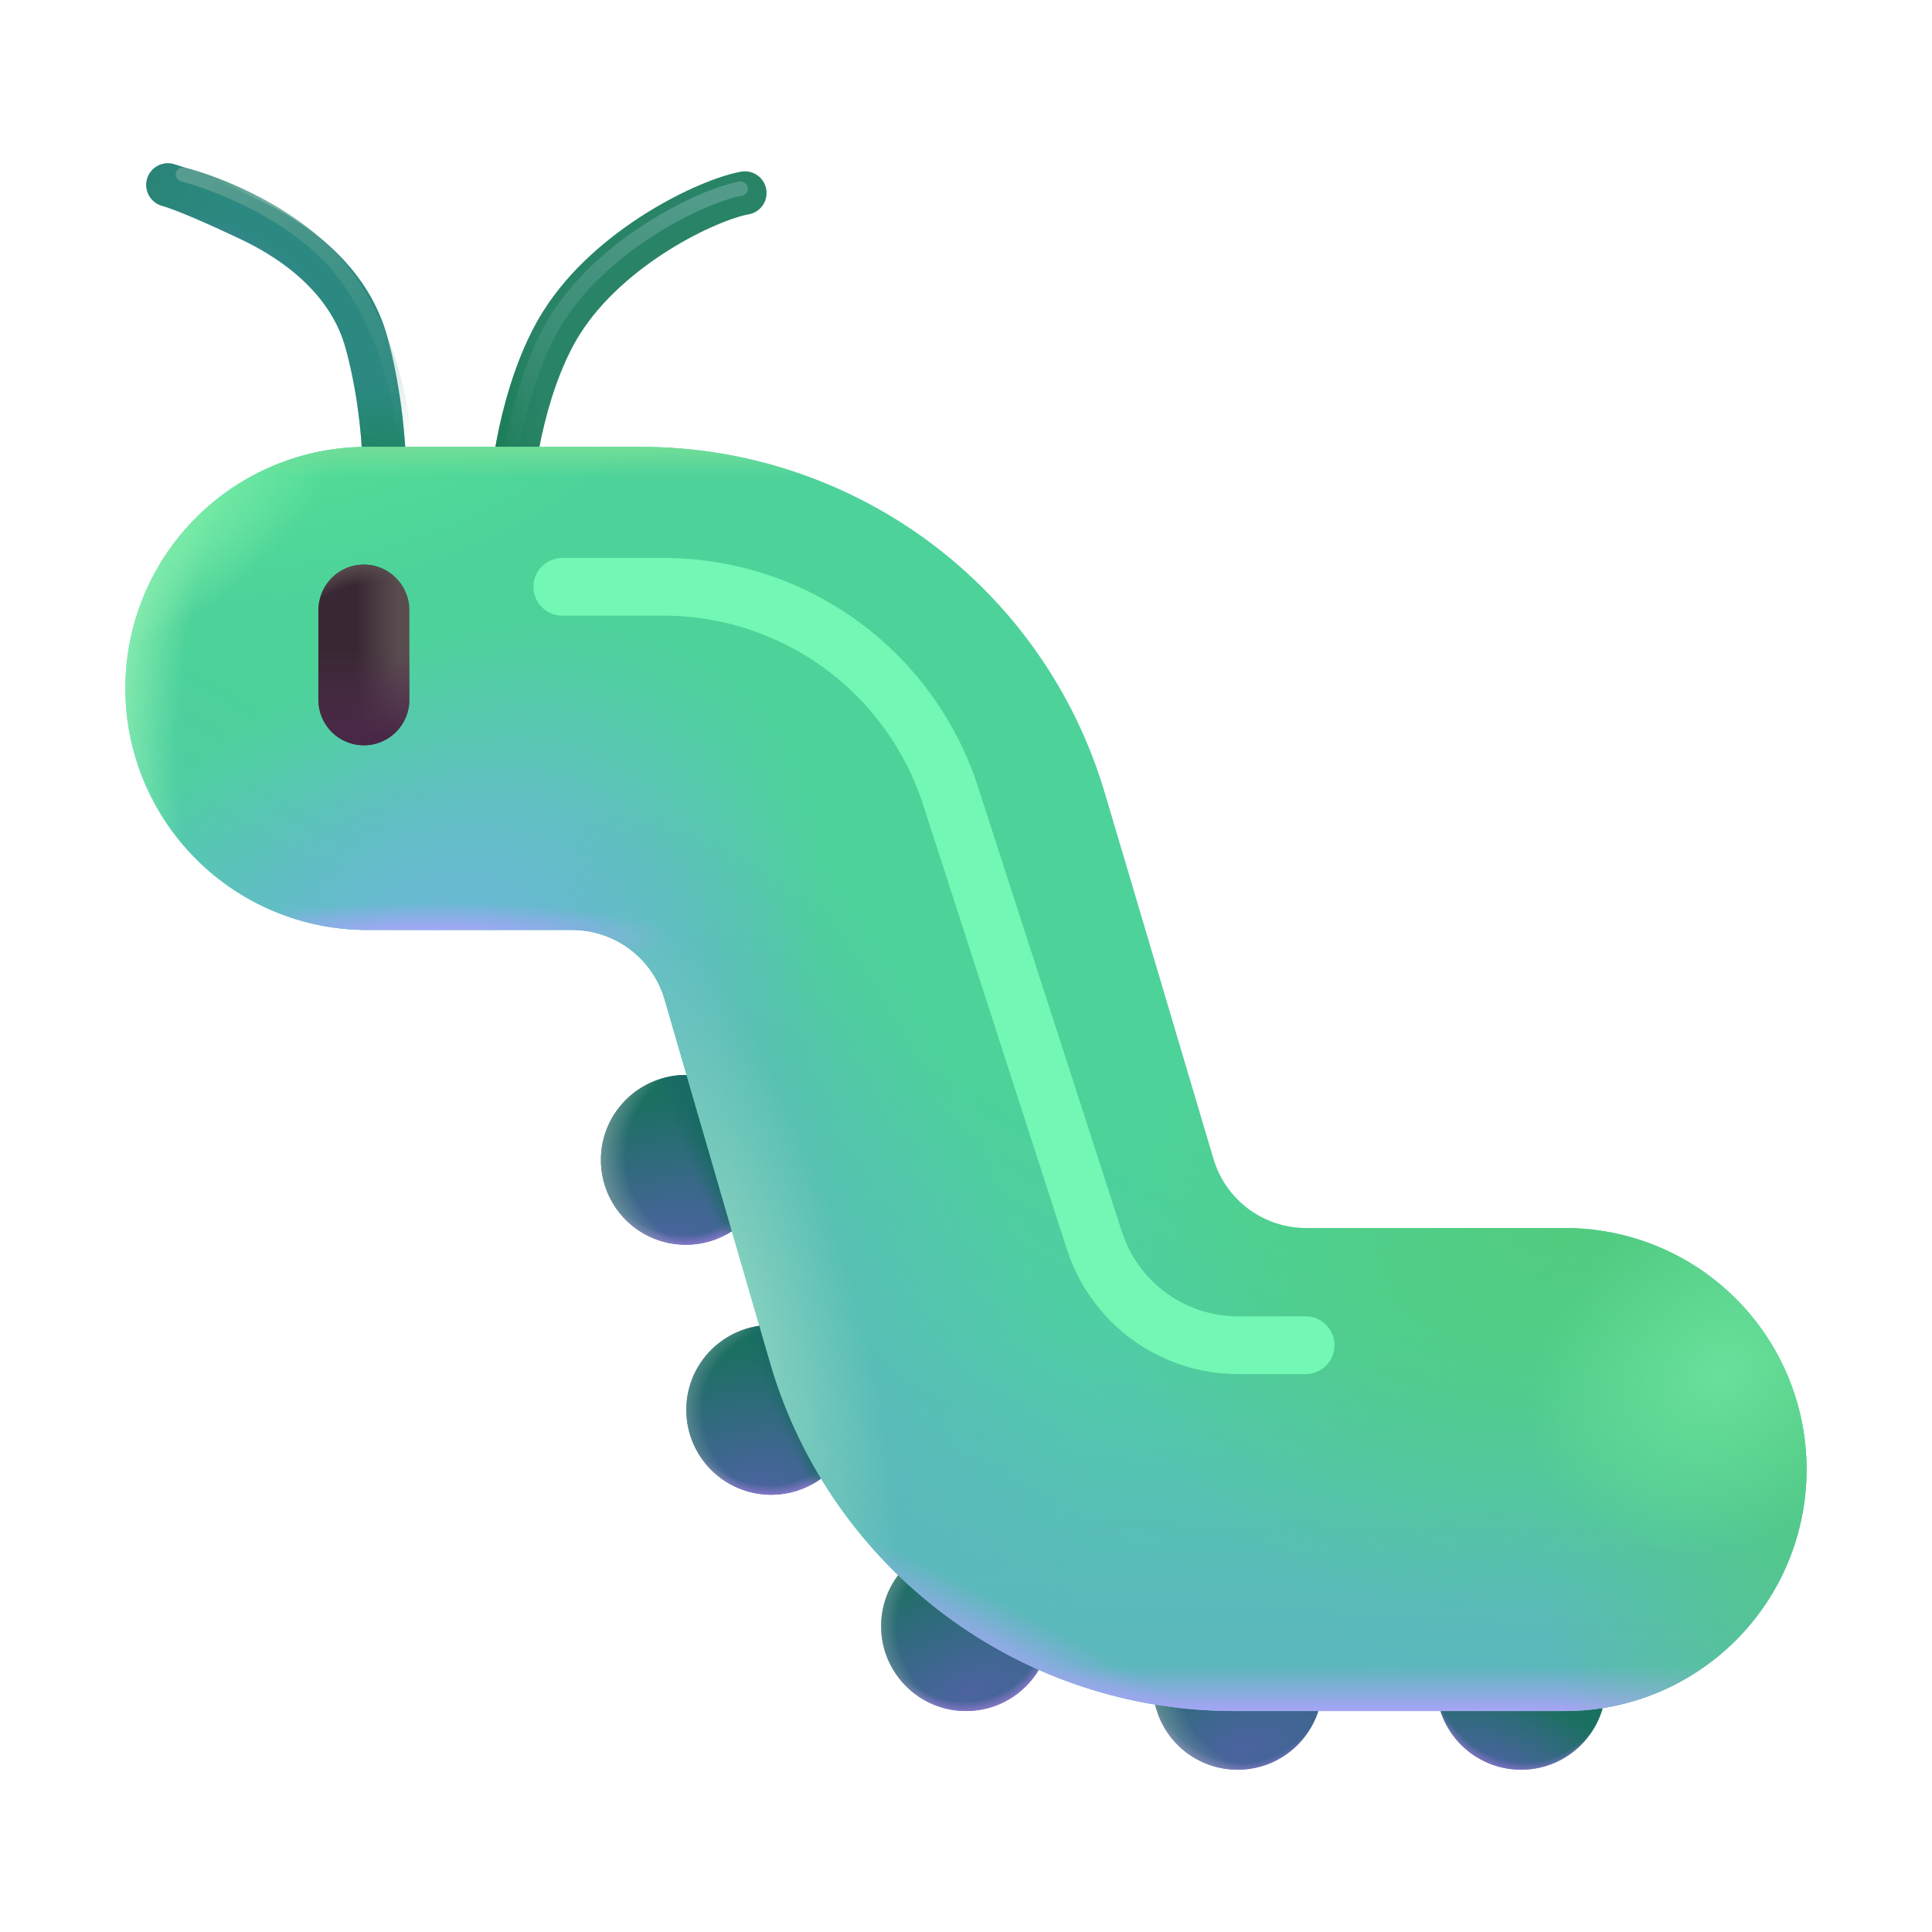 <svg width="20" height="20" viewBox="0 0 69 69" fill="none" xmlns="http://www.w3.org/2000/svg">
<path d="M24.493 44.455C26.167 44.455 27.525 43.098 27.525 41.424C27.525 39.749 26.167 38.392 24.493 38.392C22.819 38.392 21.461 39.749 21.461 41.424C21.461 43.098 22.819 44.455 24.493 44.455Z" fill="url(#paint0_radial_859_764)"/>
<path d="M24.493 44.455C26.167 44.455 27.525 43.098 27.525 41.424C27.525 39.749 26.167 38.392 24.493 38.392C22.819 38.392 21.461 39.749 21.461 41.424C21.461 43.098 22.819 44.455 24.493 44.455Z" fill="url(#paint1_radial_859_764)"/>
<path d="M24.493 44.455C26.167 44.455 27.525 43.098 27.525 41.424C27.525 39.749 26.167 38.392 24.493 38.392C22.819 38.392 21.461 39.749 21.461 41.424C21.461 43.098 22.819 44.455 24.493 44.455Z" fill="url(#paint2_radial_859_764)"/>
<path d="M24.493 44.455C26.167 44.455 27.525 43.098 27.525 41.424C27.525 39.749 26.167 38.392 24.493 38.392C22.819 38.392 21.461 39.749 21.461 41.424C21.461 43.098 22.819 44.455 24.493 44.455Z" fill="url(#paint3_linear_859_764)"/>
<path d="M27.542 53.384C29.216 53.384 30.573 52.027 30.573 50.353C30.573 48.678 29.216 47.321 27.542 47.321C25.867 47.321 24.51 48.678 24.51 50.353C24.51 52.027 25.867 53.384 27.542 53.384Z" fill="url(#paint4_radial_859_764)"/>
<path d="M27.542 53.384C29.216 53.384 30.573 52.027 30.573 50.353C30.573 48.678 29.216 47.321 27.542 47.321C25.867 47.321 24.51 48.678 24.51 50.353C24.51 52.027 25.867 53.384 27.542 53.384Z" fill="url(#paint5_radial_859_764)"/>
<path d="M27.542 53.384C29.216 53.384 30.573 52.027 30.573 50.353C30.573 48.678 29.216 47.321 27.542 47.321C25.867 47.321 24.51 48.678 24.51 50.353C24.51 52.027 25.867 53.384 27.542 53.384Z" fill="url(#paint6_radial_859_764)"/>
<path d="M27.542 53.384C29.216 53.384 30.573 52.027 30.573 50.353C30.573 48.678 29.216 47.321 27.542 47.321C25.867 47.321 24.51 48.678 24.51 50.353C24.51 52.027 25.867 53.384 27.542 53.384Z" fill="url(#paint7_linear_859_764)"/>
<path d="M34.5 61.108C36.174 61.108 37.532 59.751 37.532 58.076C37.532 56.402 36.174 55.045 34.5 55.045C32.826 55.045 31.468 56.402 31.468 58.076C31.468 59.751 32.826 61.108 34.5 61.108Z" fill="url(#paint8_radial_859_764)"/>
<path d="M34.5 61.108C36.174 61.108 37.532 59.751 37.532 58.076C37.532 56.402 36.174 55.045 34.5 55.045C32.826 55.045 31.468 56.402 31.468 58.076C31.468 59.751 32.826 61.108 34.5 61.108Z" fill="url(#paint9_radial_859_764)"/>
<path d="M34.5 61.108C36.174 61.108 37.532 59.751 37.532 58.076C37.532 56.402 36.174 55.045 34.5 55.045C32.826 55.045 31.468 56.402 31.468 58.076C31.468 59.751 32.826 61.108 34.5 61.108Z" fill="url(#paint10_radial_859_764)"/>
<path d="M44.203 63.204C45.877 63.204 47.235 61.847 47.235 60.172C47.235 58.498 45.877 57.141 44.203 57.141C42.529 57.141 41.171 58.498 41.171 60.172C41.171 61.847 42.529 63.204 44.203 63.204Z" fill="url(#paint11_radial_859_764)"/>
<path d="M44.203 63.204C45.877 63.204 47.235 61.847 47.235 60.172C47.235 58.498 45.877 57.141 44.203 57.141C42.529 57.141 41.171 58.498 41.171 60.172C41.171 61.847 42.529 63.204 44.203 63.204Z" fill="url(#paint12_radial_859_764)"/>
<path d="M44.203 63.204C45.877 63.204 47.235 61.847 47.235 60.172C47.235 58.498 45.877 57.141 44.203 57.141C42.529 57.141 41.171 58.498 41.171 60.172C41.171 61.847 42.529 63.204 44.203 63.204Z" fill="url(#paint13_radial_859_764)"/>
<path d="M54.327 63.204C56.001 63.204 57.358 61.847 57.358 60.172C57.358 58.498 56.001 57.141 54.327 57.141C52.652 57.141 51.295 58.498 51.295 60.172C51.295 61.847 52.652 63.204 54.327 63.204Z" fill="url(#paint14_radial_859_764)"/>
<path d="M54.327 63.204C56.001 63.204 57.358 61.847 57.358 60.172C57.358 58.498 56.001 57.141 54.327 57.141C52.652 57.141 51.295 58.498 51.295 60.172C51.295 61.847 52.652 63.204 54.327 63.204Z" fill="url(#paint15_radial_859_764)"/>
<g filter="url(#filter0_i_859_764)">
<path d="M26.449 6.738C25.122 6.975 21.629 8.642 19.911 11.353C18.725 13.224 18.059 16.273 18.059 18.531" stroke="#298367" stroke-width="1.547" stroke-linecap="round" stroke-linejoin="round"/>
<path d="M26.449 6.738C25.122 6.975 21.629 8.642 19.911 11.353C18.725 13.224 18.059 16.273 18.059 18.531" stroke="url(#paint16_radial_859_764)" stroke-width="1.547" stroke-linecap="round" stroke-linejoin="round"/>
<path d="M26.449 6.738C25.122 6.975 21.629 8.642 19.911 11.353C18.725 13.224 18.059 16.273 18.059 18.531" stroke="url(#paint17_radial_859_764)" stroke-width="1.547" stroke-linecap="round" stroke-linejoin="round"/>
</g>
<g filter="url(#filter1_f_859_764)">
<path d="M26.449 6.738C25.122 6.975 21.629 8.642 19.911 11.353C18.725 13.224 18.059 16.273 18.059 18.531" stroke="url(#paint18_linear_859_764)" stroke-width="0.516" stroke-linecap="round" stroke-linejoin="round"/>
</g>
<path d="M5.997 6.605C6.59 6.773 7.765 7.295 8.908 7.834C10.837 8.746 12.53 10.184 13.091 12.243C13.481 13.679 13.746 15.456 13.746 17.453" stroke="#2B8981" stroke-width="1.547" stroke-linecap="round" stroke-linejoin="round"/>
<path d="M5.997 6.605C6.59 6.773 7.765 7.295 8.908 7.834C10.837 8.746 12.53 10.184 13.091 12.243C13.481 13.679 13.746 15.456 13.746 17.453" stroke="url(#paint19_radial_859_764)" stroke-width="1.547" stroke-linecap="round" stroke-linejoin="round"/>
<path d="M5.997 6.605C6.59 6.773 7.765 7.295 8.908 7.834C10.837 8.746 12.53 10.184 13.091 12.243C13.481 13.679 13.746 15.456 13.746 17.453" stroke="url(#paint20_radial_859_764)" stroke-width="1.547" stroke-linecap="round" stroke-linejoin="round"/>
<path d="M5.997 6.605C6.59 6.773 7.765 7.295 8.908 7.834C10.837 8.746 12.53 10.184 13.091 12.243C13.481 13.679 13.746 15.456 13.746 17.453" stroke="url(#paint21_linear_859_764)" stroke-width="1.547" stroke-linecap="round" stroke-linejoin="round"/>
<path fill-rule="evenodd" clip-rule="evenodd" d="M4.476 24.586C4.476 22.298 5.385 20.104 7.003 18.487C8.62 16.869 10.814 15.961 13.101 15.961H22.912C26.631 15.96 30.249 17.161 33.23 19.384C36.21 21.608 38.392 24.734 39.451 28.299L43.338 41.389C43.55 42.102 43.986 42.728 44.582 43.173C45.178 43.618 45.902 43.858 46.646 43.858H55.896C58.184 43.858 60.378 44.767 61.995 46.384C63.613 48.002 64.521 50.196 64.521 52.483C64.521 54.771 63.613 56.964 61.995 58.582C60.378 60.199 58.184 61.108 55.896 61.108H44.074C40.355 61.109 36.737 59.908 33.756 57.684C30.776 55.461 28.594 52.334 27.535 48.77L23.738 35.699C23.53 34.981 23.094 34.351 22.497 33.902C21.9 33.454 21.173 33.211 20.426 33.211H13.101C10.814 33.211 8.62 32.302 7.003 30.684C5.385 29.067 4.476 26.873 4.476 24.586Z" fill="url(#paint22_linear_859_764)"/>
<path fill-rule="evenodd" clip-rule="evenodd" d="M4.476 24.586C4.476 22.298 5.385 20.104 7.003 18.487C8.62 16.869 10.814 15.961 13.101 15.961H22.912C26.631 15.96 30.249 17.161 33.23 19.384C36.21 21.608 38.392 24.734 39.451 28.299L43.338 41.389C43.55 42.102 43.986 42.728 44.582 43.173C45.178 43.618 45.902 43.858 46.646 43.858H55.896C58.184 43.858 60.378 44.767 61.995 46.384C63.613 48.002 64.521 50.196 64.521 52.483C64.521 54.771 63.613 56.964 61.995 58.582C60.378 60.199 58.184 61.108 55.896 61.108H44.074C40.355 61.109 36.737 59.908 33.756 57.684C30.776 55.461 28.594 52.334 27.535 48.77L23.738 35.699C23.53 34.981 23.094 34.351 22.497 33.902C21.9 33.454 21.173 33.211 20.426 33.211H13.101C10.814 33.211 8.62 32.302 7.003 30.684C5.385 29.067 4.476 26.873 4.476 24.586Z" fill="url(#paint23_linear_859_764)"/>
<path fill-rule="evenodd" clip-rule="evenodd" d="M4.476 24.586C4.476 22.298 5.385 20.104 7.003 18.487C8.62 16.869 10.814 15.961 13.101 15.961H22.912C26.631 15.96 30.249 17.161 33.23 19.384C36.21 21.608 38.392 24.734 39.451 28.299L43.338 41.389C43.55 42.102 43.986 42.728 44.582 43.173C45.178 43.618 45.902 43.858 46.646 43.858H55.896C58.184 43.858 60.378 44.767 61.995 46.384C63.613 48.002 64.521 50.196 64.521 52.483C64.521 54.771 63.613 56.964 61.995 58.582C60.378 60.199 58.184 61.108 55.896 61.108H44.074C40.355 61.109 36.737 59.908 33.756 57.684C30.776 55.461 28.594 52.334 27.535 48.77L23.738 35.699C23.53 34.981 23.094 34.351 22.497 33.902C21.9 33.454 21.173 33.211 20.426 33.211H13.101C10.814 33.211 8.62 32.302 7.003 30.684C5.385 29.067 4.476 26.873 4.476 24.586Z" fill="url(#paint24_radial_859_764)"/>
<path fill-rule="evenodd" clip-rule="evenodd" d="M4.476 24.586C4.476 22.298 5.385 20.104 7.003 18.487C8.62 16.869 10.814 15.961 13.101 15.961H22.912C26.631 15.96 30.249 17.161 33.23 19.384C36.21 21.608 38.392 24.734 39.451 28.299L43.338 41.389C43.55 42.102 43.986 42.728 44.582 43.173C45.178 43.618 45.902 43.858 46.646 43.858H55.896C58.184 43.858 60.378 44.767 61.995 46.384C63.613 48.002 64.521 50.196 64.521 52.483C64.521 54.771 63.613 56.964 61.995 58.582C60.378 60.199 58.184 61.108 55.896 61.108H44.074C40.355 61.109 36.737 59.908 33.756 57.684C30.776 55.461 28.594 52.334 27.535 48.77L23.738 35.699C23.53 34.981 23.094 34.351 22.497 33.902C21.9 33.454 21.173 33.211 20.426 33.211H13.101C10.814 33.211 8.62 32.302 7.003 30.684C5.385 29.067 4.476 26.873 4.476 24.586Z" fill="url(#paint25_radial_859_764)"/>
<path fill-rule="evenodd" clip-rule="evenodd" d="M4.476 24.586C4.476 22.298 5.385 20.104 7.003 18.487C8.62 16.869 10.814 15.961 13.101 15.961H22.912C26.631 15.96 30.249 17.161 33.23 19.384C36.21 21.608 38.392 24.734 39.451 28.299L43.338 41.389C43.55 42.102 43.986 42.728 44.582 43.173C45.178 43.618 45.902 43.858 46.646 43.858H55.896C58.184 43.858 60.378 44.767 61.995 46.384C63.613 48.002 64.521 50.196 64.521 52.483C64.521 54.771 63.613 56.964 61.995 58.582C60.378 60.199 58.184 61.108 55.896 61.108H44.074C40.355 61.109 36.737 59.908 33.756 57.684C30.776 55.461 28.594 52.334 27.535 48.77L23.738 35.699C23.53 34.981 23.094 34.351 22.497 33.902C21.9 33.454 21.173 33.211 20.426 33.211H13.101C10.814 33.211 8.62 32.302 7.003 30.684C5.385 29.067 4.476 26.873 4.476 24.586Z" fill="url(#paint26_linear_859_764)"/>
<path fill-rule="evenodd" clip-rule="evenodd" d="M4.476 24.586C4.476 22.298 5.385 20.104 7.003 18.487C8.62 16.869 10.814 15.961 13.101 15.961H22.912C26.631 15.96 30.249 17.161 33.23 19.384C36.21 21.608 38.392 24.734 39.451 28.299L43.338 41.389C43.55 42.102 43.986 42.728 44.582 43.173C45.178 43.618 45.902 43.858 46.646 43.858H55.896C58.184 43.858 60.378 44.767 61.995 46.384C63.613 48.002 64.521 50.196 64.521 52.483C64.521 54.771 63.613 56.964 61.995 58.582C60.378 60.199 58.184 61.108 55.896 61.108H44.074C40.355 61.109 36.737 59.908 33.756 57.684C30.776 55.461 28.594 52.334 27.535 48.77L23.738 35.699C23.53 34.981 23.094 34.351 22.497 33.902C21.9 33.454 21.173 33.211 20.426 33.211H13.101C10.814 33.211 8.62 32.302 7.003 30.684C5.385 29.067 4.476 26.873 4.476 24.586Z" fill="url(#paint27_radial_859_764)"/>
<path fill-rule="evenodd" clip-rule="evenodd" d="M4.476 24.586C4.476 22.298 5.385 20.104 7.003 18.487C8.62 16.869 10.814 15.961 13.101 15.961H22.912C26.631 15.96 30.249 17.161 33.23 19.384C36.21 21.608 38.392 24.734 39.451 28.299L43.338 41.389C43.55 42.102 43.986 42.728 44.582 43.173C45.178 43.618 45.902 43.858 46.646 43.858H55.896C58.184 43.858 60.378 44.767 61.995 46.384C63.613 48.002 64.521 50.196 64.521 52.483C64.521 54.771 63.613 56.964 61.995 58.582C60.378 60.199 58.184 61.108 55.896 61.108H44.074C40.355 61.109 36.737 59.908 33.756 57.684C30.776 55.461 28.594 52.334 27.535 48.77L23.738 35.699C23.53 34.981 23.094 34.351 22.497 33.902C21.9 33.454 21.173 33.211 20.426 33.211H13.101C10.814 33.211 8.62 32.302 7.003 30.684C5.385 29.067 4.476 26.873 4.476 24.586Z" fill="url(#paint28_radial_859_764)"/>
<path fill-rule="evenodd" clip-rule="evenodd" d="M4.476 24.586C4.476 22.298 5.385 20.104 7.003 18.487C8.62 16.869 10.814 15.961 13.101 15.961H22.912C26.631 15.96 30.249 17.161 33.23 19.384C36.21 21.608 38.392 24.734 39.451 28.299L43.338 41.389C43.55 42.102 43.986 42.728 44.582 43.173C45.178 43.618 45.902 43.858 46.646 43.858H55.896C58.184 43.858 60.378 44.767 61.995 46.384C63.613 48.002 64.521 50.196 64.521 52.483C64.521 54.771 63.613 56.964 61.995 58.582C60.378 60.199 58.184 61.108 55.896 61.108H44.074C40.355 61.109 36.737 59.908 33.756 57.684C30.776 55.461 28.594 52.334 27.535 48.77L23.738 35.699C23.53 34.981 23.094 34.351 22.497 33.902C21.9 33.454 21.173 33.211 20.426 33.211H13.101C10.814 33.211 8.62 32.302 7.003 30.684C5.385 29.067 4.476 26.873 4.476 24.586Z" fill="url(#paint29_radial_859_764)"/>
<path fill-rule="evenodd" clip-rule="evenodd" d="M4.476 24.586C4.476 22.298 5.385 20.104 7.003 18.487C8.62 16.869 10.814 15.961 13.101 15.961H22.912C26.631 15.96 30.249 17.161 33.23 19.384C36.21 21.608 38.392 24.734 39.451 28.299L43.338 41.389C43.55 42.102 43.986 42.728 44.582 43.173C45.178 43.618 45.902 43.858 46.646 43.858H55.896C58.184 43.858 60.378 44.767 61.995 46.384C63.613 48.002 64.521 50.196 64.521 52.483C64.521 54.771 63.613 56.964 61.995 58.582C60.378 60.199 58.184 61.108 55.896 61.108H44.074C40.355 61.109 36.737 59.908 33.756 57.684C30.776 55.461 28.594 52.334 27.535 48.77L23.738 35.699C23.53 34.981 23.094 34.351 22.497 33.902C21.9 33.454 21.173 33.211 20.426 33.211H13.101C10.814 33.211 8.62 32.302 7.003 30.684C5.385 29.067 4.476 26.873 4.476 24.586Z" fill="url(#paint30_radial_859_764)"/>
<path fill-rule="evenodd" clip-rule="evenodd" d="M4.476 24.586C4.476 22.298 5.385 20.104 7.003 18.487C8.62 16.869 10.814 15.961 13.101 15.961H22.912C26.631 15.96 30.249 17.161 33.23 19.384C36.21 21.608 38.392 24.734 39.451 28.299L43.338 41.389C43.55 42.102 43.986 42.728 44.582 43.173C45.178 43.618 45.902 43.858 46.646 43.858H55.896C58.184 43.858 60.378 44.767 61.995 46.384C63.613 48.002 64.521 50.196 64.521 52.483C64.521 54.771 63.613 56.964 61.995 58.582C60.378 60.199 58.184 61.108 55.896 61.108H44.074C40.355 61.109 36.737 59.908 33.756 57.684C30.776 55.461 28.594 52.334 27.535 48.77L23.738 35.699C23.53 34.981 23.094 34.351 22.497 33.902C21.9 33.454 21.173 33.211 20.426 33.211H13.101C10.814 33.211 8.62 32.302 7.003 30.684C5.385 29.067 4.476 26.873 4.476 24.586Z" fill="url(#paint31_radial_859_764)"/>
<path fill-rule="evenodd" clip-rule="evenodd" d="M4.476 24.586C4.476 22.298 5.385 20.104 7.003 18.487C8.62 16.869 10.814 15.961 13.101 15.961H22.912C26.631 15.96 30.249 17.161 33.23 19.384C36.21 21.608 38.392 24.734 39.451 28.299L43.338 41.389C43.55 42.102 43.986 42.728 44.582 43.173C45.178 43.618 45.902 43.858 46.646 43.858H55.896C58.184 43.858 60.378 44.767 61.995 46.384C63.613 48.002 64.521 50.196 64.521 52.483C64.521 54.771 63.613 56.964 61.995 58.582C60.378 60.199 58.184 61.108 55.896 61.108H44.074C40.355 61.109 36.737 59.908 33.756 57.684C30.776 55.461 28.594 52.334 27.535 48.77L23.738 35.699C23.53 34.981 23.094 34.351 22.497 33.902C21.9 33.454 21.173 33.211 20.426 33.211H13.101C10.814 33.211 8.62 32.302 7.003 30.684C5.385 29.067 4.476 26.873 4.476 24.586Z" fill="url(#paint32_radial_859_764)"/>
<path fill-rule="evenodd" clip-rule="evenodd" d="M4.476 24.586C4.476 22.298 5.385 20.104 7.003 18.487C8.62 16.869 10.814 15.961 13.101 15.961H22.912C26.631 15.96 30.249 17.161 33.23 19.384C36.21 21.608 38.392 24.734 39.451 28.299L43.338 41.389C43.55 42.102 43.986 42.728 44.582 43.173C45.178 43.618 45.902 43.858 46.646 43.858H55.896C58.184 43.858 60.378 44.767 61.995 46.384C63.613 48.002 64.521 50.196 64.521 52.483C64.521 54.771 63.613 56.964 61.995 58.582C60.378 60.199 58.184 61.108 55.896 61.108H44.074C40.355 61.109 36.737 59.908 33.756 57.684C30.776 55.461 28.594 52.334 27.535 48.77L23.738 35.699C23.53 34.981 23.094 34.351 22.497 33.902C21.9 33.454 21.173 33.211 20.426 33.211H13.101C10.814 33.211 8.62 32.302 7.003 30.684C5.385 29.067 4.476 26.873 4.476 24.586Z" fill="url(#paint33_radial_859_764)"/>
<path fill-rule="evenodd" clip-rule="evenodd" d="M4.476 24.586C4.476 22.298 5.385 20.104 7.003 18.487C8.62 16.869 10.814 15.961 13.101 15.961H22.912C26.631 15.96 30.249 17.161 33.23 19.384C36.21 21.608 38.392 24.734 39.451 28.299L43.338 41.389C43.55 42.102 43.986 42.728 44.582 43.173C45.178 43.618 45.902 43.858 46.646 43.858H55.896C58.184 43.858 60.378 44.767 61.995 46.384C63.613 48.002 64.521 50.196 64.521 52.483C64.521 54.771 63.613 56.964 61.995 58.582C60.378 60.199 58.184 61.108 55.896 61.108H44.074C40.355 61.109 36.737 59.908 33.756 57.684C30.776 55.461 28.594 52.334 27.535 48.77L23.738 35.699C23.53 34.981 23.094 34.351 22.497 33.902C21.9 33.454 21.173 33.211 20.426 33.211H13.101C10.814 33.211 8.62 32.302 7.003 30.684C5.385 29.067 4.476 26.873 4.476 24.586Z" fill="url(#paint34_radial_859_764)"/>
<path fill-rule="evenodd" clip-rule="evenodd" d="M4.476 24.586C4.476 22.298 5.385 20.104 7.003 18.487C8.62 16.869 10.814 15.961 13.101 15.961H22.912C26.631 15.96 30.249 17.161 33.23 19.384C36.21 21.608 38.392 24.734 39.451 28.299L43.338 41.389C43.55 42.102 43.986 42.728 44.582 43.173C45.178 43.618 45.902 43.858 46.646 43.858H55.896C58.184 43.858 60.378 44.767 61.995 46.384C63.613 48.002 64.521 50.196 64.521 52.483C64.521 54.771 63.613 56.964 61.995 58.582C60.378 60.199 58.184 61.108 55.896 61.108H44.074C40.355 61.109 36.737 59.908 33.756 57.684C30.776 55.461 28.594 52.334 27.535 48.77L23.738 35.699C23.53 34.981 23.094 34.351 22.497 33.902C21.9 33.454 21.173 33.211 20.426 33.211H13.101C10.814 33.211 8.62 32.302 7.003 30.684C5.385 29.067 4.476 26.873 4.476 24.586Z" fill="url(#paint35_radial_859_764)"/>
<path fill-rule="evenodd" clip-rule="evenodd" d="M4.476 24.586C4.476 22.298 5.385 20.104 7.003 18.487C8.62 16.869 10.814 15.961 13.101 15.961H22.912C26.631 15.96 30.249 17.161 33.23 19.384C36.21 21.608 38.392 24.734 39.451 28.299L43.338 41.389C43.55 42.102 43.986 42.728 44.582 43.173C45.178 43.618 45.902 43.858 46.646 43.858H55.896C58.184 43.858 60.378 44.767 61.995 46.384C63.613 48.002 64.521 50.196 64.521 52.483C64.521 54.771 63.613 56.964 61.995 58.582C60.378 60.199 58.184 61.108 55.896 61.108H44.074C40.355 61.109 36.737 59.908 33.756 57.684C30.776 55.461 28.594 52.334 27.535 48.77L23.738 35.699C23.53 34.981 23.094 34.351 22.497 33.902C21.9 33.454 21.173 33.211 20.426 33.211H13.101C10.814 33.211 8.62 32.302 7.003 30.684C5.385 29.067 4.476 26.873 4.476 24.586Z" fill="url(#paint36_radial_859_764)"/>
<path fill-rule="evenodd" clip-rule="evenodd" d="M4.476 24.586C4.476 22.298 5.385 20.104 7.003 18.487C8.62 16.869 10.814 15.961 13.101 15.961H22.912C26.631 15.96 30.249 17.161 33.23 19.384C36.21 21.608 38.392 24.734 39.451 28.299L43.338 41.389C43.55 42.102 43.986 42.728 44.582 43.173C45.178 43.618 45.902 43.858 46.646 43.858H55.896C58.184 43.858 60.378 44.767 61.995 46.384C63.613 48.002 64.521 50.196 64.521 52.483C64.521 54.771 63.613 56.964 61.995 58.582C60.378 60.199 58.184 61.108 55.896 61.108H44.074C40.355 61.109 36.737 59.908 33.756 57.684C30.776 55.461 28.594 52.334 27.535 48.77L23.738 35.699C23.53 34.981 23.094 34.351 22.497 33.902C21.9 33.454 21.173 33.211 20.426 33.211H13.101C10.814 33.211 8.62 32.302 7.003 30.684C5.385 29.067 4.476 26.873 4.476 24.586Z" fill="url(#paint37_linear_859_764)"/>
<path d="M14.621 21.791C14.621 20.893 13.894 20.165 12.996 20.165C12.098 20.165 11.37 20.893 11.37 21.791V24.991C11.37 25.889 12.098 26.617 12.996 26.617C13.894 26.617 14.621 25.889 14.621 24.991V21.791Z" fill="url(#paint38_linear_859_764)"/>
<path d="M14.621 21.791C14.621 20.893 13.894 20.165 12.996 20.165C12.098 20.165 11.37 20.893 11.37 21.791V24.991C11.37 25.889 12.098 26.617 12.996 26.617C13.894 26.617 14.621 25.889 14.621 24.991V21.791Z" fill="url(#paint39_linear_859_764)"/>
<path d="M14.621 21.791C14.621 20.893 13.894 20.165 12.996 20.165C12.098 20.165 11.37 20.893 11.37 21.791V24.991C11.37 25.889 12.098 26.617 12.996 26.617C13.894 26.617 14.621 25.889 14.621 24.991V21.791Z" fill="url(#paint40_radial_859_764)"/>
<g filter="url(#filter2_f_859_764)">
<path d="M20.081 20.957H23.691C25.97 20.957 28.19 21.679 30.033 23.02C31.876 24.361 33.246 26.251 33.948 28.419L39.088 44.311C39.439 45.395 40.124 46.34 41.045 47.011C41.966 47.682 43.077 48.043 44.216 48.043H46.629" stroke="#72F7B4" stroke-width="2.062" stroke-linecap="round" stroke-linejoin="round"/>
</g>
<g filter="url(#filter3_f_859_764)">
<path d="M6.536 6.232C7.739 6.536 10.54 7.627 12.129 9.567C13.718 11.508 14.296 14.173 14.386 15.262" stroke="url(#paint41_linear_859_764)" stroke-width="0.516" stroke-linecap="round" stroke-linejoin="round"/>
</g>
<defs>
<filter id="filter0_i_859_764" x="17.285" y="5.965" width="10.092" height="13.494" filterUnits="userSpaceOnUse" color-interpolation-filters="sRGB">
<feFlood flood-opacity="0" result="BackgroundImageFix"/>
<feBlend mode="normal" in="SourceGraphic" in2="BackgroundImageFix" result="shape"/>
<feColorMatrix in="SourceAlpha" type="matrix" values="0 0 0 0 0 0 0 0 0 0 0 0 0 0 0 0 0 0 127 0" result="hardAlpha"/>
<feOffset dx="0.155" dy="0.155"/>
<feGaussianBlur stdDeviation="0.155"/>
<feComposite in2="hardAlpha" operator="arithmetic" k2="-1" k3="1"/>
<feColorMatrix type="matrix" values="0 0 0 0 0.416 0 0 0 0 0.608 0 0 0 0 0.514 0 0 0 1 0"/>
<feBlend mode="normal" in2="shape" result="effect1_innerShadow_859_764"/>
</filter>
<filter id="filter1_f_859_764" x="17.285" y="5.965" width="9.937" height="13.339" filterUnits="userSpaceOnUse" color-interpolation-filters="sRGB">
<feFlood flood-opacity="0" result="BackgroundImageFix"/>
<feBlend mode="normal" in="SourceGraphic" in2="BackgroundImageFix" result="shape"/>
<feGaussianBlur stdDeviation="0.258" result="effect1_foregroundBlur_859_764"/>
</filter>
<filter id="filter2_f_859_764" x="15.956" y="16.832" width="34.798" height="35.337" filterUnits="userSpaceOnUse" color-interpolation-filters="sRGB">
<feFlood flood-opacity="0" result="BackgroundImageFix"/>
<feBlend mode="normal" in="SourceGraphic" in2="BackgroundImageFix" result="shape"/>
<feGaussianBlur stdDeviation="1.547" result="effect1_foregroundBlur_859_764"/>
</filter>
<filter id="filter3_f_859_764" x="5.865" y="5.561" width="9.191" height="10.371" filterUnits="userSpaceOnUse" color-interpolation-filters="sRGB">
<feFlood flood-opacity="0" result="BackgroundImageFix"/>
<feBlend mode="normal" in="SourceGraphic" in2="BackgroundImageFix" result="shape"/>
<feGaussianBlur stdDeviation="0.206" result="effect1_foregroundBlur_859_764"/>
</filter>
<radialGradient id="paint0_radial_859_764" cx="0" cy="0" r="1" gradientUnits="userSpaceOnUse" gradientTransform="translate(23.922 44.455) rotate(-98.205) scale(5.429 9.224)">
<stop stop-color="#4C63A1"/>
<stop offset="1" stop-color="#1A7060"/>
</radialGradient>
<radialGradient id="paint1_radial_859_764" cx="0" cy="0" r="1" gradientUnits="userSpaceOnUse" gradientTransform="translate(24.182 39.679) rotate(80.488) scale(4.842 3.914)">
<stop offset="0.919" stop-color="#8A78CA" stop-opacity="0"/>
<stop offset="1" stop-color="#8A78CA"/>
</radialGradient>
<radialGradient id="paint2_radial_859_764" cx="0" cy="0" r="1" gradientUnits="userSpaceOnUse" gradientTransform="translate(26.481 41.137) rotate(169.258) scale(5.332 4.731)">
<stop offset="0.777" stop-color="#799D9E" stop-opacity="0"/>
<stop offset="1" stop-color="#799D9E"/>
</radialGradient>
<linearGradient id="paint3_linear_859_764" x1="25.151" y1="40.65" x2="24.394" y2="40.986" gradientUnits="userSpaceOnUse">
<stop stop-color="#196A65"/>
<stop offset="1" stop-color="#196A65" stop-opacity="0"/>
</linearGradient>
<radialGradient id="paint4_radial_859_764" cx="0" cy="0" r="1" gradientUnits="userSpaceOnUse" gradientTransform="translate(26.97 53.384) rotate(-98.205) scale(5.429 9.224)">
<stop stop-color="#4C63A1"/>
<stop offset="1" stop-color="#1A7060"/>
</radialGradient>
<radialGradient id="paint5_radial_859_764" cx="0" cy="0" r="1" gradientUnits="userSpaceOnUse" gradientTransform="translate(27.231 48.608) rotate(80.488) scale(4.842 3.914)">
<stop offset="0.919" stop-color="#8A78CA" stop-opacity="0"/>
<stop offset="1" stop-color="#8A78CA"/>
</radialGradient>
<radialGradient id="paint6_radial_859_764" cx="0" cy="0" r="1" gradientUnits="userSpaceOnUse" gradientTransform="translate(28.672 50.571) rotate(-166.361) scale(4.715 4.183)">
<stop offset="0.767" stop-color="#799D9E" stop-opacity="0"/>
<stop offset="1" stop-color="#799D9E"/>
</radialGradient>
<linearGradient id="paint7_linear_859_764" x1="28.199" y1="49.577" x2="27.442" y2="49.913" gradientUnits="userSpaceOnUse">
<stop stop-color="#196A65"/>
<stop offset="1" stop-color="#196A65" stop-opacity="0"/>
</linearGradient>
<radialGradient id="paint8_radial_859_764" cx="0" cy="0" r="1" gradientUnits="userSpaceOnUse" gradientTransform="translate(34.737 60.375) rotate(-108.84) scale(4.904 10.706)">
<stop stop-color="#4C63A1"/>
<stop offset="1" stop-color="#1A7060"/>
</radialGradient>
<radialGradient id="paint9_radial_859_764" cx="0" cy="0" r="1" gradientUnits="userSpaceOnUse" gradientTransform="translate(34.187 56.332) rotate(80.488) scale(4.842 3.914)">
<stop offset="0.919" stop-color="#8A78CA" stop-opacity="0"/>
<stop offset="1" stop-color="#8A78CA"/>
</radialGradient>
<radialGradient id="paint10_radial_859_764" cx="0" cy="0" r="1" gradientUnits="userSpaceOnUse" gradientTransform="translate(35.628 58.294) rotate(-166.361) scale(4.715 4.183)">
<stop offset="0.767" stop-color="#799D9E" stop-opacity="0"/>
<stop offset="1" stop-color="#799D9E"/>
</radialGradient>
<radialGradient id="paint11_radial_859_764" cx="0" cy="0" r="1" gradientUnits="userSpaceOnUse" gradientTransform="translate(44.439 62.471) rotate(-108.84) scale(4.904 10.706)">
<stop stop-color="#4C63A1"/>
<stop offset="1" stop-color="#1A7060"/>
</radialGradient>
<radialGradient id="paint12_radial_859_764" cx="0" cy="0" r="1" gradientUnits="userSpaceOnUse" gradientTransform="translate(44.322 58.521) rotate(90) scale(4.818 3.894)">
<stop offset="0.919" stop-color="#8A78CA" stop-opacity="0"/>
<stop offset="1" stop-color="#8A78CA"/>
</radialGradient>
<radialGradient id="paint13_radial_859_764" cx="0" cy="0" r="1" gradientUnits="userSpaceOnUse" gradientTransform="translate(45.331 60.392) rotate(-166.361) scale(4.715 4.183)">
<stop offset="0.673" stop-color="#799D9E" stop-opacity="0"/>
<stop offset="1" stop-color="#799D9E"/>
</radialGradient>
<radialGradient id="paint14_radial_859_764" cx="0" cy="0" r="1" gradientUnits="userSpaceOnUse" gradientTransform="translate(53.703 63.206) rotate(-65.556) scale(2.85 6.222)">
<stop stop-color="#4C63A1"/>
<stop offset="1" stop-color="#1A7060"/>
</radialGradient>
<radialGradient id="paint15_radial_859_764" cx="0" cy="0" r="1" gradientUnits="userSpaceOnUse" gradientTransform="translate(54.445 58.521) rotate(90) scale(4.818 3.894)">
<stop offset="0.919" stop-color="#8A78CA" stop-opacity="0"/>
<stop offset="1" stop-color="#8A78CA"/>
</radialGradient>
<radialGradient id="paint16_radial_859_764" cx="0" cy="0" r="1" gradientUnits="userSpaceOnUse" gradientTransform="translate(16.998 15.92) rotate(2.602) scale(2.226 6.166)">
<stop stop-color="#177B52"/>
<stop offset="1" stop-color="#177B52" stop-opacity="0"/>
</radialGradient>
<radialGradient id="paint17_radial_859_764" cx="0" cy="0" r="1" gradientUnits="userSpaceOnUse" gradientTransform="translate(26.448 8.812) rotate(-112.122) scale(2.237 8.212)">
<stop stop-color="#557EAB"/>
<stop offset="0.434" stop-color="#557EAB" stop-opacity="0"/>
</radialGradient>
<linearGradient id="paint18_linear_859_764" x1="25.808" y1="7.312" x2="22" y2="17.89" gradientUnits="userSpaceOnUse">
<stop stop-color="#529B8A"/>
<stop offset="1" stop-color="#529B8A" stop-opacity="0"/>
</linearGradient>
<radialGradient id="paint19_radial_859_764" cx="0" cy="0" r="1" gradientUnits="userSpaceOnUse" gradientTransform="translate(7.446 9.535) rotate(-67.574) scale(4.592 11.747)">
<stop stop-color="#557EAB"/>
<stop offset="0.379" stop-color="#557EAB" stop-opacity="0"/>
</radialGradient>
<radialGradient id="paint20_radial_859_764" cx="0" cy="0" r="1" gradientUnits="userSpaceOnUse" gradientTransform="translate(13.106 16.948) rotate(-90) scale(3.116 4.969)">
<stop stop-color="#1D835C"/>
<stop offset="1" stop-color="#1D835C" stop-opacity="0"/>
</radialGradient>
<linearGradient id="paint21_linear_859_764" x1="4.009" y1="6.402" x2="8.051" y2="7.683" gradientUnits="userSpaceOnUse">
<stop stop-color="#298272"/>
<stop offset="1" stop-color="#298272" stop-opacity="0"/>
</linearGradient>
<linearGradient id="paint22_linear_859_764" x1="42.855" y1="42.653" x2="36.792" y2="53.839" gradientUnits="userSpaceOnUse">
<stop stop-color="#4DD29A"/>
<stop offset="1" stop-color="#52C8B0"/>
</linearGradient>
<linearGradient id="paint23_linear_859_764" x1="42.452" y1="61.925" x2="42.452" y2="47.504" gradientUnits="userSpaceOnUse">
<stop stop-color="#5EB4BF"/>
<stop offset="1" stop-color="#5EB4BF" stop-opacity="0"/>
</linearGradient>
<radialGradient id="paint24_radial_859_764" cx="0" cy="0" r="1" gradientUnits="userSpaceOnUse" gradientTransform="translate(23.855 47.504) rotate(-19.537) scale(13.299 25.622)">
<stop stop-color="#5EB4BF"/>
<stop offset="1" stop-color="#5EB4BF" stop-opacity="0"/>
</radialGradient>
<radialGradient id="paint25_radial_859_764" cx="0" cy="0" r="1" gradientUnits="userSpaceOnUse" gradientTransform="translate(15.499 38.534) rotate(-90) scale(12.457 14.959)">
<stop stop-color="#5EB4BF"/>
<stop offset="1" stop-color="#5EB4BF" stop-opacity="0"/>
</radialGradient>
<linearGradient id="paint26_linear_859_764" x1="39.996" y1="61.386" x2="39.996" y2="59.532" gradientUnits="userSpaceOnUse">
<stop stop-color="#B3A1FF"/>
<stop offset="1" stop-color="#B3A1FF" stop-opacity="0"/>
</linearGradient>
<radialGradient id="paint27_radial_859_764" cx="0" cy="0" r="1" gradientUnits="userSpaceOnUse" gradientTransform="translate(35.714 59.972) rotate(-62.501) scale(5.545 36.806)">
<stop stop-color="#B3A1FF"/>
<stop offset="0.452" stop-color="#B3A1FF" stop-opacity="0"/>
</radialGradient>
<radialGradient id="paint28_radial_859_764" cx="0" cy="0" r="1" gradientUnits="userSpaceOnUse" gradientTransform="translate(56.062 42.654) rotate(147.426) scale(17.272 13.628)">
<stop stop-color="#52CB7D"/>
<stop offset="1" stop-color="#52CB7D" stop-opacity="0"/>
</radialGradient>
<radialGradient id="paint29_radial_859_764" cx="0" cy="0" r="1" gradientUnits="userSpaceOnUse" gradientTransform="translate(67.45 51.683) rotate(180) scale(12.803 24.123)">
<stop stop-color="#52CB7D"/>
<stop offset="1" stop-color="#52CB7D" stop-opacity="0"/>
</radialGradient>
<radialGradient id="paint30_radial_859_764" cx="0" cy="0" r="1" gradientUnits="userSpaceOnUse" gradientTransform="translate(61.452 48.987) rotate(143.973) scale(7.332 5.895)">
<stop stop-color="#69E09B"/>
<stop offset="1" stop-color="#69E09B" stop-opacity="0"/>
</radialGradient>
<radialGradient id="paint31_radial_859_764" cx="0" cy="0" r="1" gradientUnits="userSpaceOnUse" gradientTransform="translate(6.84 17.552) rotate(45.277) scale(4.932 10.232)">
<stop stop-color="#90F0B1"/>
<stop offset="0.729" stop-color="#90F0B1" stop-opacity="0"/>
</radialGradient>
<radialGradient id="paint32_radial_859_764" cx="0" cy="0" r="1" gradientUnits="userSpaceOnUse" gradientTransform="translate(15.161 35.175) rotate(-37.598) scale(15.904 11.327)">
<stop stop-color="#6EB8DB"/>
<stop offset="1" stop-color="#6EB8DB" stop-opacity="0"/>
</radialGradient>
<radialGradient id="paint33_radial_859_764" cx="0" cy="0" r="1" gradientUnits="userSpaceOnUse" gradientTransform="translate(15.465 33.456) rotate(-90) scale(4.582 31.619)">
<stop stop-color="#B3A1FF"/>
<stop offset="0.27" stop-color="#B3A1FF" stop-opacity="0"/>
</radialGradient>
<radialGradient id="paint34_radial_859_764" cx="0" cy="0" r="1" gradientUnits="userSpaceOnUse" gradientTransform="translate(93.394 27.02) rotate(180) scale(89.282 48.92)">
<stop offset="0.971" stop-color="#90F0B1" stop-opacity="0"/>
<stop offset="1" stop-color="#90F0B1"/>
</radialGradient>
<radialGradient id="paint35_radial_859_764" cx="0" cy="0" r="1" gradientUnits="userSpaceOnUse" gradientTransform="translate(26.078 47.101) rotate(-15.255) scale(4.61 15.36)">
<stop stop-color="#8CD5BE"/>
<stop offset="1" stop-color="#8AD4BD" stop-opacity="0"/>
</radialGradient>
<radialGradient id="paint36_radial_859_764" cx="0" cy="0" r="1" gradientUnits="userSpaceOnUse" gradientTransform="translate(11.187 10.309) rotate(74.624) scale(11.181 16.716)">
<stop stop-color="#55E695"/>
<stop offset="1" stop-color="#55E695" stop-opacity="0"/>
</radialGradient>
<linearGradient id="paint37_linear_859_764" x1="34.5" y1="15.961" x2="34.5" y2="17.047" gradientUnits="userSpaceOnUse">
<stop stop-color="#72DD98"/>
<stop offset="1" stop-color="#72DD98" stop-opacity="0"/>
</linearGradient>
<linearGradient id="paint38_linear_859_764" x1="14.621" y1="22.988" x2="12.739" y2="22.988" gradientUnits="userSpaceOnUse">
<stop offset="0.225" stop-color="#594C4F"/>
<stop offset="1" stop-color="#392833"/>
</linearGradient>
<linearGradient id="paint39_linear_859_764" x1="15.13" y1="26.315" x2="15.13" y2="23.24" gradientUnits="userSpaceOnUse">
<stop stop-color="#492847"/>
<stop offset="1" stop-color="#552D52" stop-opacity="0"/>
</linearGradient>
<radialGradient id="paint40_radial_859_764" cx="0" cy="0" r="1" gradientUnits="userSpaceOnUse" gradientTransform="translate(13.347 23.897) rotate(-104.895) scale(3.778 4.083)">
<stop offset="0.814" stop-color="#594C4F" stop-opacity="0"/>
<stop offset="1" stop-color="#594C4F"/>
</radialGradient>
<linearGradient id="paint41_linear_859_764" x1="7.985" y1="6.031" x2="16.588" y2="13.718" gradientUnits="userSpaceOnUse">
<stop stop-color="#569C8F"/>
<stop offset="1" stop-color="#529B8A" stop-opacity="0"/>
</linearGradient>
</defs>
</svg>
